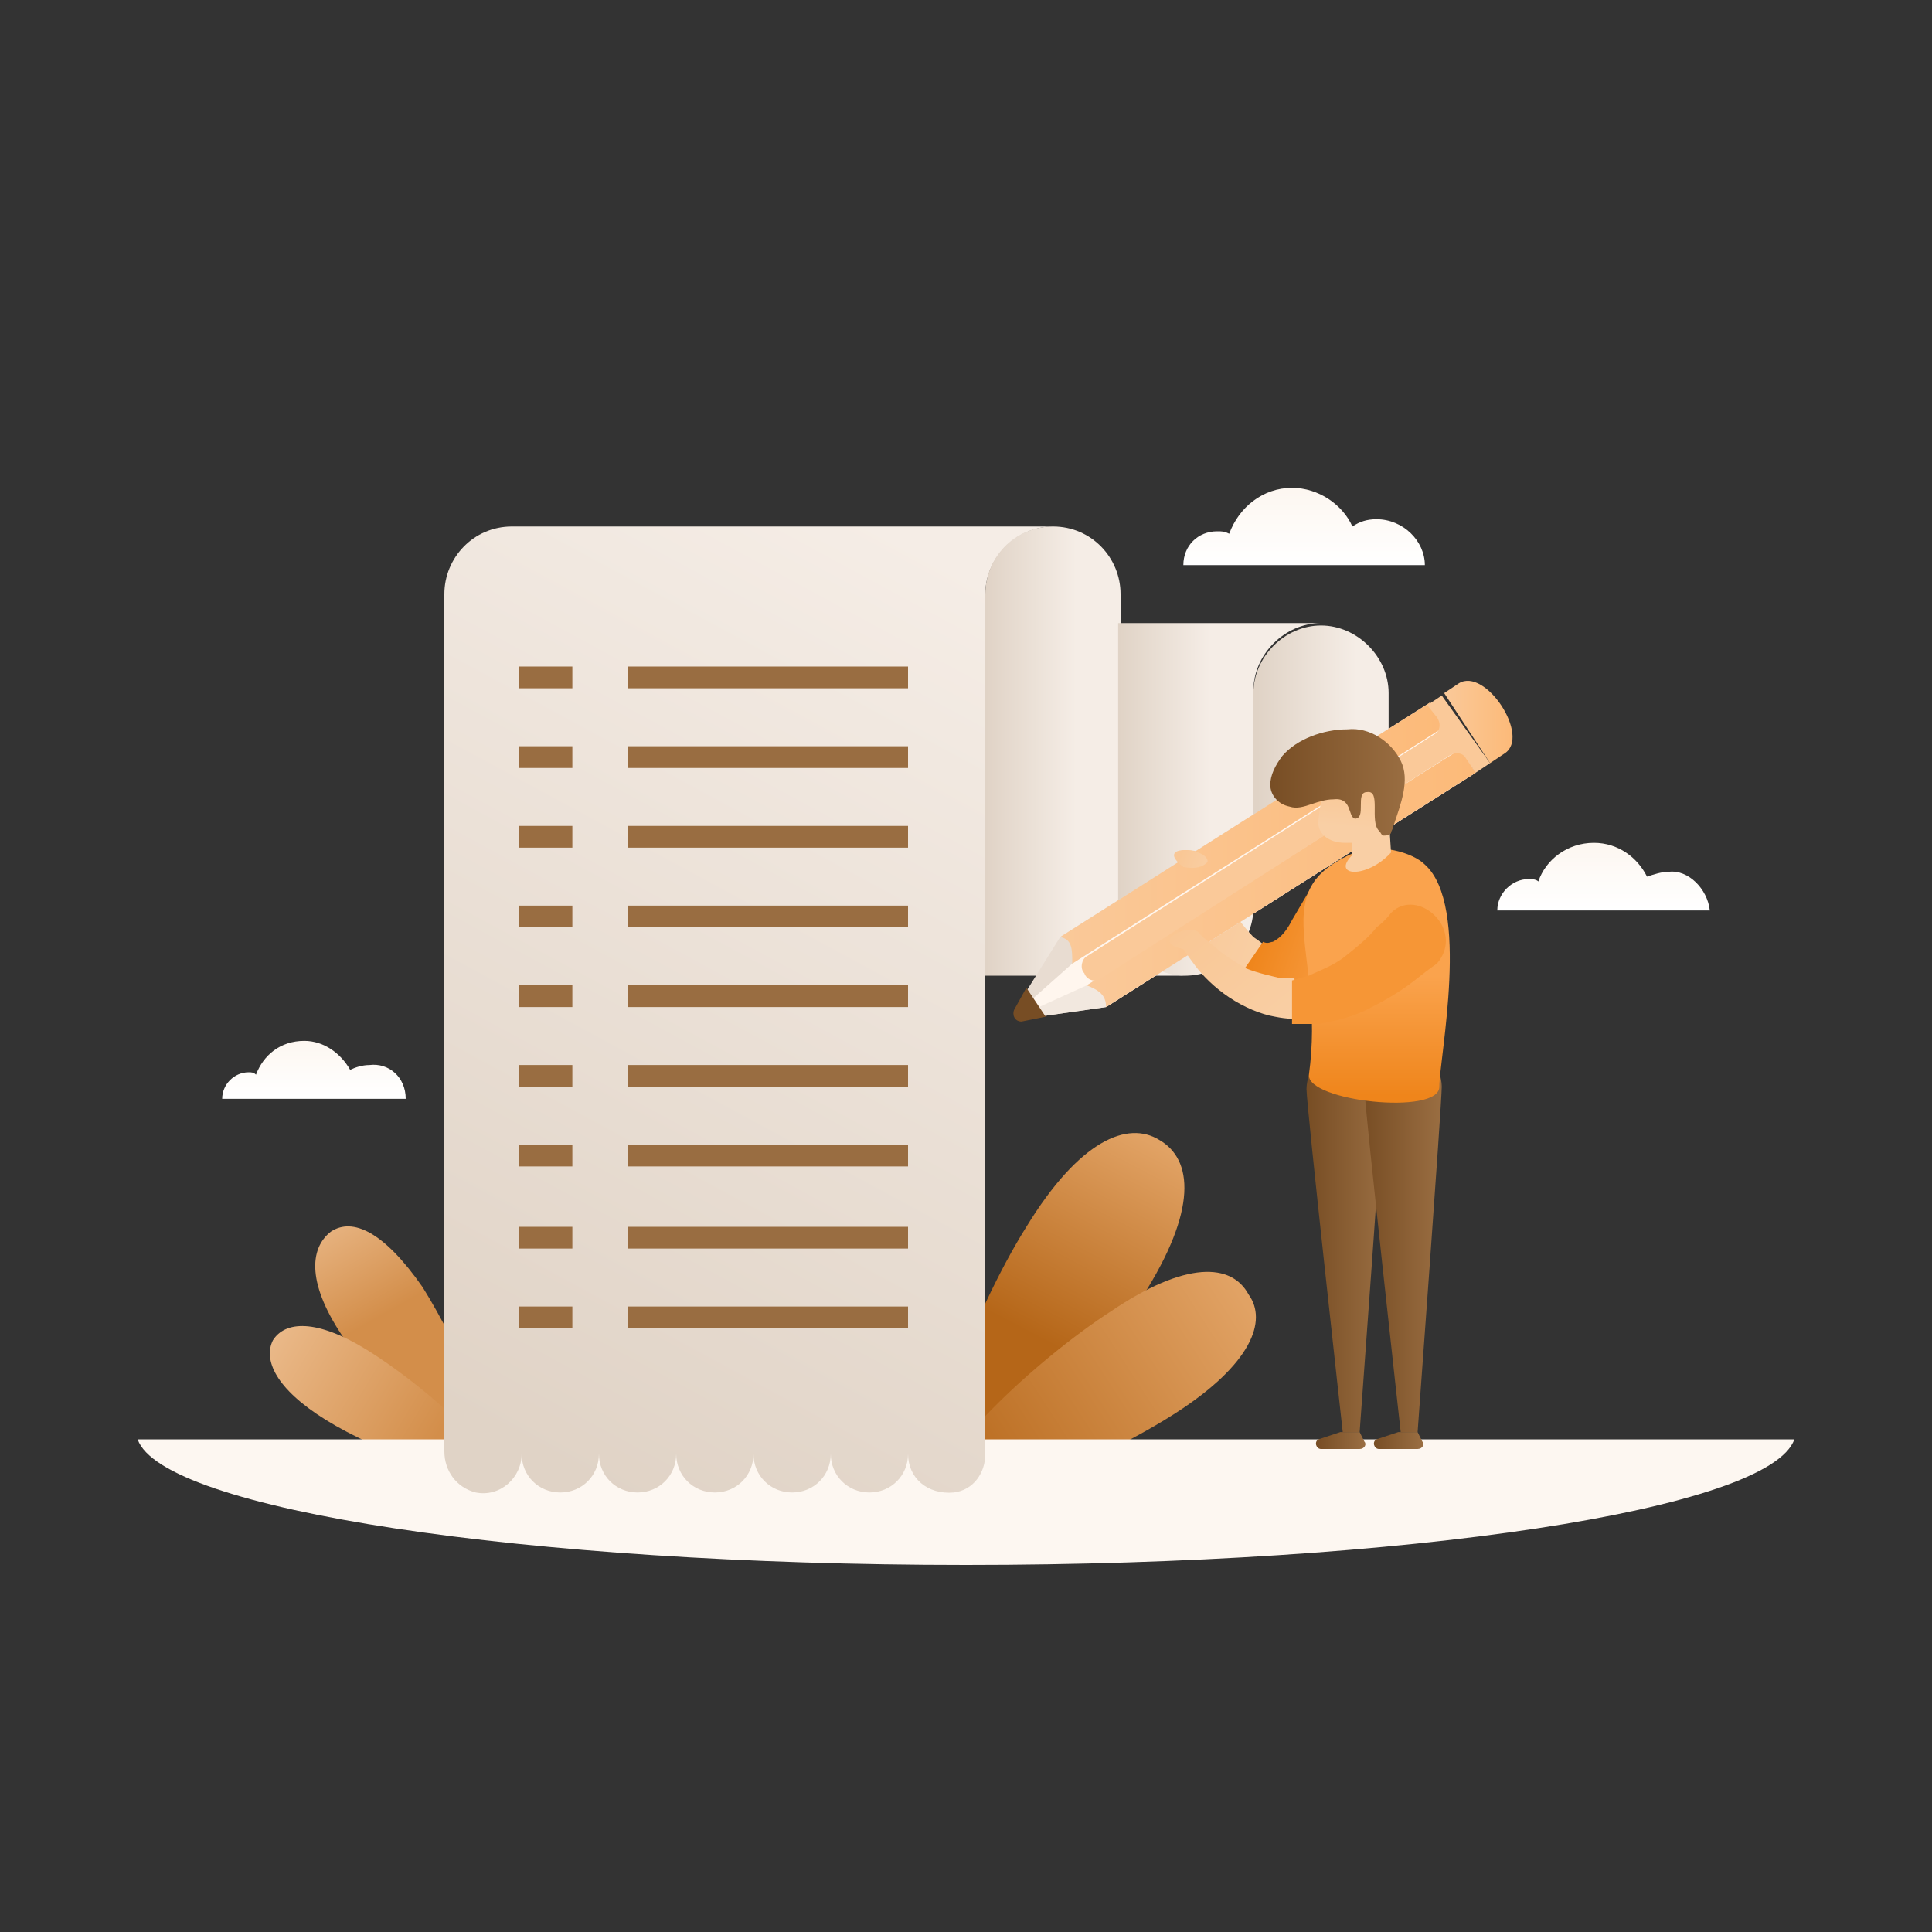 <svg id="SvgjsSvg2687" width="550" height="550" xmlns="http://www.w3.org/2000/svg" version="1.1" xmlns:xlink="http://www.w3.org/1999/xlink" xmlns:svgjs="http://svgjs.com/svgjs"><rect width="100%" height="100%" fill="#333333" stroke="none"/><defs id="SvgjsDefs2688"></defs><g id="SvgjsG2689"><svg xmlns="http://www.w3.org/2000/svg" enable-background="new 0 0 80 80" viewBox="0 0 80 80" width="550" height="550"><linearGradient id="a" x1="2252.965" x2="2255.659" y1="-121.379" y2="-112.469" gradientTransform="matrix(.714 .7 -.7 .715 -1646.088 -1443.035)" gradientUnits="userSpaceOnUse"><stop offset="0" stop-color="#e1a264" class="stopColor64c2e1 svgShape"></stop><stop offset="1" stop-color="#b56618" class="stopColor1897b5 svgShape"></stop></linearGradient><path fill="url(#a)" d="M47.3,53.7c-2.2,3.6-7,8.9-8.3,8.1c-1.3-0.8,1.3-7.5,3.5-11c2.2-3.6,4.2-4.4,5.5-3.6
			C49.4,48,49.6,50.1,47.3,53.7z"></path><linearGradient id="b" x1="2260.314" x2="2257.098" y1="-119.495" y2="-105.109" gradientTransform="matrix(.714 .7 -.7 .715 -1646.088 -1443.035)" gradientUnits="userSpaceOnUse"><stop offset="0" stop-color="#e1a264" class="stopColor64c2e1 svgShape"></stop><stop offset="1" stop-color="#b56618" class="stopColor1897b5 svgShape"></stop></linearGradient><path fill="url(#b)" d="M46,54.3c-3.1,2-7.7,6.3-7,7.5s6.6-1.3,9.7-3.3s3.8-3.8,3-4.9C51,52.3,49.1,52.2,46,54.3z"></path><linearGradient id="c" x1="5102.622" x2="5104.445" y1="-2976.534" y2="-2970.506" gradientTransform="matrix(-.69 .724 .724 .69 5688.306 -1591.335)" gradientUnits="userSpaceOnUse"><stop offset="0" stop-color="#f0c499" class="stopColorf099dd svgShape"></stop><stop offset="1" stop-color="#d38e4a" class="stopColord34ac0 svgShape"></stop></linearGradient><path fill="url(#c)" d="M14.3,55.5c1.6,2.3,4.9,5.8,5.8,5.2s-1.1-5-2.6-7.4c-1.6-2.3-2.9-2.9-3.8-2.3
			C12.8,51.7,12.7,53.2,14.3,55.5z"></path><linearGradient id="d" x1="5107.594" x2="5105.418" y1="-2975.259" y2="-2965.527" gradientTransform="matrix(-.69 .724 .724 .69 5688.306 -1591.335)" gradientUnits="userSpaceOnUse"><stop offset="0" stop-color="#f0c499" class="stopColorf099dd svgShape"></stop><stop offset="1" stop-color="#d38e4a" class="stopColord34ac0 svgShape"></stop></linearGradient><path fill="url(#d)" d="M15.2,55.9c2.1,1.3,5.4,4.1,4.9,4.9c-0.5,0.8-4.5-0.7-6.6-2c-2.1-1.3-2.6-2.5-2.2-3.3
			C11.8,54.7,13.1,54.6,15.2,55.9z"></path><path fill="#fdf7f1" d="M5.7,59.6c1,2.9,16,5.2,34.3,5.2s33.3-2.3,34.3-5.2H5.7z" class="colorF1F5FD svgShape"></path><linearGradient id="e" x1="766.567" x2="786.044" y1="23.358" y2="59.343" gradientTransform="matrix(-1 0 0 1 806.363 0)" gradientUnits="userSpaceOnUse"><stop offset="0" stop-color="#f5ede6" class="stopColore6edf5 svgShape"></stop><stop offset="1" stop-color="#e0d3c6" class="stopColorc6d3e0 svgShape"></stop></linearGradient><path fill="url(#e)" d="M18.4,24.6v35.5c0,0.8,0.5,1.5,1.3,1.7c1,0.2,1.9-0.6,1.9-1.6c0,0.9,0.7,1.6,1.6,1.6
				c0.9,0,1.6-0.7,1.6-1.6c0,0.9,0.7,1.6,1.6,1.6s1.6-0.7,1.6-1.6c0,0.9,0.7,1.6,1.6,1.6c0.9,0,1.6-0.7,1.6-1.6
				c0,0.9,0.7,1.6,1.6,1.6c0.9,0,1.6-0.7,1.6-1.6c0,0.9,0.7,1.6,1.6,1.6c0.9,0,1.6-0.7,1.6-1.6c0,1,0.8,1.7,1.9,1.6
				c0.8-0.1,1.3-0.8,1.3-1.6V24.6c0-1.5,1.3-2.8,2.8-2.8H21.2C19.6,21.8,18.4,23.1,18.4,24.6z"></path><linearGradient id="f" x1="761.805" x2="765.535" y1="31.1" y2="31.1" gradientTransform="matrix(-1 0 0 1 806.363 0)" gradientUnits="userSpaceOnUse"><stop offset="0" stop-color="#f5ede6" class="stopColore6edf5 svgShape"></stop><stop offset="1" stop-color="#e0d3c6" class="stopColorc6d3e0 svgShape"></stop></linearGradient><path fill="url(#f)" d="M40.8,24.6v15.8h8.4c-1.5,0-2.8-1.3-2.8-2.8v-13c0-1.5-1.2-2.8-2.8-2.8
				C42,21.8,40.8,23.1,40.8,24.6z"></path><linearGradient id="g" x1="756.248" x2="760.017" y1="33.117" y2="33.117" gradientTransform="matrix(-1 0 0 1 806.363 0)" gradientUnits="userSpaceOnUse"><stop offset="0" stop-color="#f5ede6" class="stopColore6edf5 svgShape"></stop><stop offset="1" stop-color="#e0d3c6" class="stopColorc6d3e0 svgShape"></stop></linearGradient><path fill="url(#g)" d="M46.3,25.8v11.8c0,1.5,1.2,2.8,2.8,2.8c1.5,0,2.8-1.3,2.8-2.8v-9c0-1.5,1.3-2.8,2.8-2.8H46.3z"></path><linearGradient id="h" x1="750.197" x2="754.31" y1="30.456" y2="30.456" gradientTransform="matrix(-1 0 0 1 806.363 0)" gradientUnits="userSpaceOnUse"><stop offset="0" stop-color="#f5ede6" class="stopColore6edf5 svgShape"></stop><stop offset="1" stop-color="#e0d3c6" class="stopColorc6d3e0 svgShape"></stop></linearGradient><path fill="url(#h)" d="M51.9,35.1v-6.4c0-1.5,1.3-2.8,2.8-2.8c1.5,0,2.8,1.3,2.8,2.8v6.4H51.9z"></path><g><rect width="11.6" height=".9" x="26" y="27.6" fill="#996d41" class="color416D99 svgShape"></rect><rect width="2.2" height=".9" x="21.5" y="27.6" fill="#996d41" class="color416D99 svgShape"></rect><rect width="11.6" height=".9" x="26" y="30.9" fill="#996d41" class="color416D99 svgShape"></rect><rect width="2.2" height=".9" x="21.5" y="30.9" fill="#996d41" class="color416D99 svgShape"></rect><rect width="11.6" height=".9" x="26" y="34.2" fill="#996d41" class="color416D99 svgShape"></rect><rect width="2.2" height=".9" x="21.5" y="34.2" fill="#996d41" class="color416D99 svgShape"></rect><rect width="11.6" height=".9" x="26" y="37.5" fill="#996d41" class="color416D99 svgShape"></rect><rect width="2.2" height=".9" x="21.5" y="37.5" fill="#996d41" class="color416D99 svgShape"></rect><rect width="11.6" height=".9" x="26" y="40.8" fill="#996d41" class="color416D99 svgShape"></rect><rect width="2.2" height=".9" x="21.5" y="40.8" fill="#996d41" class="color416D99 svgShape"></rect><g><rect width="11.6" height=".9" x="26" y="44.1" fill="#996d41" class="color416D99 svgShape"></rect><rect width="2.2" height=".9" x="21.5" y="44.1" fill="#996d41" class="color416D99 svgShape"></rect></g><g><rect width="11.6" height=".9" x="26" y="47.4" fill="#996d41" class="color416D99 svgShape"></rect><rect width="2.2" height=".9" x="21.5" y="47.4" fill="#996d41" class="color416D99 svgShape"></rect></g><g><rect width="11.6" height=".9" x="26" y="50.8" fill="#996d41" class="color416D99 svgShape"></rect><rect width="2.2" height=".9" x="21.5" y="50.8" fill="#996d41" class="color416D99 svgShape"></rect></g><g><rect width="11.6" height=".9" x="26" y="54.1" fill="#996d41" class="color416D99 svgShape"></rect><rect width="2.2" height=".9" x="21.5" y="54.1" fill="#996d41" class="color416D99 svgShape"></rect></g></g><g><linearGradient id="i" x1="4929.103" x2="4933.808" y1="869.053" y2="869.053" gradientTransform="scale(-1 1) rotate(-19.033 -39.042 15312.615)" gradientUnits="userSpaceOnUse"><stop offset="0" stop-color="#f9cfa5" class="stopColorf9c7a5 svgShape"></stop><stop offset="1" stop-color="#f9c795" class="stopColorf9a395 svgShape"></stop></linearGradient><path fill="url(#i)" d="M51.4,40.7c0,0-0.4-0.2-0.7-0.7c-0.4-0.4-0.7-1-1-1.6c-0.3-0.6-0.4-1.2-0.5-1.7
				c-0.1-0.5-0.1-0.8-0.1-0.8c-1.3-1,1.1-0.8,1-0.2c0,0,0.1,0.3,0.2,0.7c0.2,0.4,0.4,0.9,0.7,1.3c0.3,0.4,0.7,0.9,0.9,1.1
				c0.3,0.2,0.4,0.3,0.4,0.3L51.4,40.7z"></path><linearGradient id="j" x1="4924.972" x2="4929.649" y1="868.485" y2="868.485" gradientTransform="scale(-1 1) rotate(-19.033 -39.042 15312.615)" gradientUnits="userSpaceOnUse"><stop offset="0" stop-color="#faa34d" class="stopColorfaa34d svgShape"></stop><stop offset="1" stop-color="#ef851b" class="stopColoref7b1b svgShape"></stop></linearGradient><path fill="url(#j)" d="M54.5,36.4l-1,1.7c-0.3,0.6-0.6,0.8-0.8,0.9c-0.1,0-0.2,0.1-0.4,0l-1.1,1.6
				c0.4,0.3,1,0.6,1.6,0.6c1.4,0,2.2-0.9,2.7-1.5l1.5-1.7c0.4-0.5,0.2-1.1-0.2-1.5H54.5z"></path><polygon fill="#e8dcd1" points="43 42.1 42.4 41.2 43.9 38.8 59.2 29.1 61.1 32 45.8 41.7" class="colorD1DAE8 svgShape"></polygon><polygon fill="#f2e8df" points="42.7 41.6 60.1 30.5 61.1 32 45.8 41.7 43 42.1" class="colorDFE5F2 svgShape"></polygon><polygon fill="#fff6ee" points="42.6 41.5 44.4 39.9 59.8 30 60.5 31 45 40.8 42.8 41.8" class="colorEEF4FF svgShape"></polygon><linearGradient id="k" x1="-68.618" x2="-52.576" y1="36.345" y2="36.345" gradientTransform="translate(113.645)" gradientUnits="userSpaceOnUse"><stop offset="0" stop-color="#fac999" class="stopColor99a9fa svgShape"></stop><stop offset="1" stop-color="#fcba79" class="stopColor797efc svgShape"></stop></linearGradient><path fill="url(#k)" d="M45,40.8L60.5,31l0.6,1l-15.3,9.7C45.8,41.2,45.5,41,45,40.8z"></path><linearGradient id="l" x1="-69.708" x2="-53.812" y1="34.453" y2="34.453" gradientTransform="translate(113.645)" gradientUnits="userSpaceOnUse"><stop offset="0" stop-color="#fac999" class="stopColor99a9fa svgShape"></stop><stop offset="1" stop-color="#fcba79" class="stopColor797efc svgShape"></stop></linearGradient><path fill="url(#l)" d="M43.9,38.8l15.3-9.7l0.6,1l-15.4,9.8C44.4,39.3,44.4,38.9,43.9,38.8z"></path><path fill="#fac999" d="M61.7,31.6L61.1,32l-0.4-0.6c-0.1-0.2-0.4-0.3-0.7-0.1l-14.4,9.2c-0.2,0.2-0.6,0.1-0.7-0.2c0,0,0,0,0,0
				c-0.2-0.2-0.1-0.6,0.1-0.7l14.4-9.2c0.2-0.1,0.3-0.4,0.1-0.7l-0.4-0.5l0.6-0.4L61.7,31.6z" class="color99A9FA svgShape"></path><linearGradient id="m" x1="-53.833" x2="-51.042" y1="29.881" y2="29.881" gradientTransform="translate(113.645)" gradientUnits="userSpaceOnUse"><stop offset="0" stop-color="#fac999" class="stopColor99a9fa svgShape"></stop><stop offset="1" stop-color="#fcba79" class="stopColor797efc svgShape"></stop></linearGradient><path fill="url(#m)" d="M60.4,28.3c1.1-0.7,3,2.2,1.9,2.9l-0.6,0.4l-1.9-2.9L60.4,28.3z"></path><path fill="#774d24" d="M42.5,40.9L42,41.8c-0.1,0.2,0,0.5,0.3,0.5l1-0.2L42.5,40.9z" class="color244D77 svgShape"></path><g><linearGradient id="n" x1="5927.956" x2="5931.156" y1="51.21" y2="51.21" gradientTransform="matrix(-1 0 0 1 5985.269 0)" gradientUnits="userSpaceOnUse"><stop offset="0" stop-color="#996d41" class="stopColor416d99 svgShape"></stop><stop offset="1" stop-color="#774d24" class="stopColor244d77 svgShape"></stop></linearGradient><path fill="url(#n)" d="M56.3,59.3c0,0,1-13.6,1-14.3c0-0.8-0.7-1.9-1.6-1.9c-0.9,0-1.6,1.2-1.6,2
					c0,0.7,1.5,14.2,1.5,14.2L56.3,59.3z"></path><linearGradient id="o" x1="5928.759" x2="5930.73" y1="59.627" y2="59.627" gradientTransform="matrix(-1 0 0 1 5985.269 0)" gradientUnits="userSpaceOnUse"><stop offset="0" stop-color="#996d41" class="stopColor416d99 svgShape"></stop><stop offset="1" stop-color="#774d24" class="stopColor244d77 svgShape"></stop></linearGradient><path fill="url(#o)" d="M56.3,59.3l0.2,0.4c0.1,0.1,0,0.3-0.2,0.3l-1.6,0c-0.2,0-0.3-0.3-0.1-0.4l0.9-0.3L56.3,59.3z"></path></g><g><linearGradient id="p" x1="5925.636" x2="5928.837" y1="51.21" y2="51.21" gradientTransform="matrix(-1 0 0 1 5985.269 0)" gradientUnits="userSpaceOnUse"><stop offset="0" stop-color="#996d41" class="stopColor416d99 svgShape"></stop><stop offset="1" stop-color="#774d24" class="stopColor244d77 svgShape"></stop></linearGradient><path fill="url(#p)" d="M58.7,59.3c0,0,1-13.6,1-14.3c0-0.8-0.7-1.9-1.6-1.9c-0.9,0-1.6,1.2-1.6,2
					c0,0.7,1.5,14.2,1.5,14.2L58.7,59.3z"></path><linearGradient id="q" x1="5926.44" x2="5928.411" y1="59.627" y2="59.627" gradientTransform="matrix(-1 0 0 1 5985.269 0)" gradientUnits="userSpaceOnUse"><stop offset="0" stop-color="#996d41" class="stopColor416d99 svgShape"></stop><stop offset="1" stop-color="#774d24" class="stopColor244d77 svgShape"></stop></linearGradient><path fill="url(#q)" d="M58.7,59.3l0.2,0.4c0.1,0.1,0,0.3-0.2,0.3l-1.6,0c-0.2,0-0.3-0.3-0.1-0.4l0.9-0.3L58.7,59.3z"></path></g><g><linearGradient id="r" x1="5928.248" x2="5928.248" y1="40.394" y2="45.372" gradientTransform="matrix(-1 0 0 1 5985.269 0)" gradientUnits="userSpaceOnUse"><stop offset="0" stop-color="#faa34d" class="stopColorfaa34d svgShape"></stop><stop offset="1" stop-color="#ef851b" class="stopColoref7b1b svgShape"></stop></linearGradient><path fill="url(#r)" d="M54.2,44.5c-0.1,1.1,5.4,1.7,5.4,0.5c0-1.2,1.3-7.5-0.6-9.2c-0.5-0.5-1.9-0.9-2.9-0.5
				C52.3,36.9,54.9,39.4,54.2,44.5z"></path></g><g><linearGradient id="s" x1="3024.811" x2="3024.671" y1="34.273" y2="32.47" gradientTransform="matrix(-1 0 0 1 3080.967 0)" gradientUnits="userSpaceOnUse"><stop offset="0" stop-color="#f9cfa5" class="stopColorf9c7a5 svgShape"></stop><stop offset="1" stop-color="#f9c795" class="stopColorf9a395 svgShape"></stop></linearGradient><path fill="url(#s)" d="M54.8,32.4l2.6-0.2l0.2,3.1c-1,1.1-2.5,1-1.6,0.1l0-0.5l-0.3,0c-0.7,0-1.2-0.4-1.1-1L54.8,32.4z"></path><linearGradient id="t" x1="3022.825" x2="3028.462" y1="32.278" y2="32.278" gradientTransform="matrix(-1 0 0 1 3080.967 0)" gradientUnits="userSpaceOnUse"><stop offset="0" stop-color="#996d41" class="stopColor416d99 svgShape"></stop><stop offset="1" stop-color="#774d24" class="stopColor244d77 svgShape"></stop></linearGradient><path fill="url(#t)" d="M58,31.5c0.4,0.8,0,1.8-0.3,2.7c0,0.1-0.1,0.2-0.1,0.3c-0.1,0.1-0.2,0.1-0.3,0.1
				c-0.1,0-0.1-0.1-0.2-0.2c-0.4-0.4,0.1-1.7-0.5-1.6c-0.5,0,0,1.1-0.5,1.1c-0.3-0.1-0.1-0.9-0.9-0.8c-0.3,0-0.6,0.1-0.9,0.2
				c-0.3,0.1-0.6,0.2-0.9,0.1c-0.5-0.1-0.8-0.5-0.8-0.9c0-0.4,0.2-0.8,0.5-1.2c0.6-0.7,1.7-1.1,2.7-1.1C56.7,30.1,57.6,30.7,58,31.5
				z"></path></g><g><linearGradient id="u" x1="2847.554" x2="2853.486" y1="1405.658" y2="1405.658" gradientTransform="scale(-1 1) rotate(-50.58 -45.514 3793.938)" gradientUnits="userSpaceOnUse"><stop offset="0" stop-color="#f9cfa5" class="stopColorf9c7a5 svgShape"></stop><stop offset="1" stop-color="#f9c795" class="stopColorf9a395 svgShape"></stop></linearGradient><path fill="url(#u)" d="M53.7,42.2c0,0-0.4,0-0.9-0.1c-0.6-0.1-1.3-0.4-1.9-0.8c-0.6-0.4-1.1-0.9-1.4-1.3
					c-0.3-0.4-0.5-0.7-0.5-0.7c-1.5-0.3,0.4-1.2,0.7-0.6c0,0,0.2,0.2,0.6,0.5c0.3,0.3,0.8,0.6,1.3,0.9c0.5,0.2,1,0.3,1.4,0.4
					c0.4,0,0.6,0,0.6,0L53.7,42.2z"></path><g><path fill="#f69636" d="M57.6,37.8c0,0-0.2,0.3-0.6,0.6c-0.3,0.4-0.8,0.8-1.3,1.2c-0.5,0.4-1.1,0.6-1.5,0.8
						c-0.4,0.1-0.7,0.2-0.7,0.2l0,1.8c0,0,0.4,0,1.1,0c0.6-0.1,1.5-0.3,2.2-0.7c0.8-0.4,1.4-0.8,1.9-1.2c0.5-0.4,0.8-0.6,0.8-0.6
						C60.7,38.5,58.7,36.7,57.6,37.8z" class="colorFAA34D svgShape"></path></g></g><g><linearGradient id="v" x1="4932.366" x2="4933.808" y1="867.153" y2="867.153" gradientTransform="scale(-1 1) rotate(-19.033 -39.042 15312.615)" gradientUnits="userSpaceOnUse"><stop offset="0" stop-color="#f9cfa5" class="stopColorf9c7a5 svgShape"></stop><stop offset="1" stop-color="#f9c795" class="stopColorf9a395 svgShape"></stop></linearGradient><path fill="url(#v)" d="M49,35.9c-1.3-1,1.1-0.8,1-0.2C49.8,35.9,49.5,36,49,35.9z"></path></g></g><linearGradient id="w" x1="53.987" x2="53.987" y1="23.404" y2="20.348" gradientUnits="userSpaceOnUse"><stop offset="0" stop-color="#ffffff" class="stopColorfff svgShape"></stop><stop offset="1" stop-color="#fdf7f1" class="stopColorf1f5fd svgShape"></stop></linearGradient><path fill="url(#w)" d="M59,23.4H49c0,0,0,0,0,0c0-0.8,0.6-1.4,1.4-1.4c0.2,0,0.3,0,0.5,0.1c0.4-1.1,1.4-1.9,2.6-1.9
		c1.1,0,2.1,0.7,2.5,1.6c0.3-0.2,0.6-0.3,1-0.3C58.1,21.5,59,22.4,59,23.4z"></path><linearGradient id="x" x1="66.395" x2="66.395" y1="37.684" y2="35.031" gradientUnits="userSpaceOnUse"><stop offset="0" stop-color="#ffffff" class="stopColorfff svgShape"></stop><stop offset="1" stop-color="#fdf7f1" class="stopColorf1f5fd svgShape"></stop></linearGradient><path fill="url(#x)" d="M70.8,37.7H62c0,0,0,0,0,0c0-0.7,0.6-1.3,1.3-1.3c0.1,0,0.3,0,0.4,0.1c0.3-0.9,1.2-1.6,2.3-1.6
		c1,0,1.8,0.6,2.2,1.4c0.3-0.1,0.6-0.2,0.9-0.2C69.9,36,70.7,36.8,70.8,37.7z"></path><linearGradient id="y" x1="13.026" x2="13.026" y1="45.425" y2="43.123" gradientUnits="userSpaceOnUse"><stop offset="0" stop-color="#ffffff" class="stopColorfff svgShape"></stop><stop offset="1" stop-color="#fdf7f1" class="stopColorf1f5fd svgShape"></stop></linearGradient><path fill="url(#y)" d="M16.8,45.5H9.2c0,0,0,0,0,0c0-0.6,0.5-1.1,1.1-1.1c0.1,0,0.2,0,0.3,0.1c0.3-0.8,1-1.4,2-1.4
		c0.8,0,1.5,0.5,1.9,1.2c0.2-0.1,0.5-0.2,0.8-0.2C16.1,44,16.8,44.6,16.8,45.5z"></path></svg></g></svg>